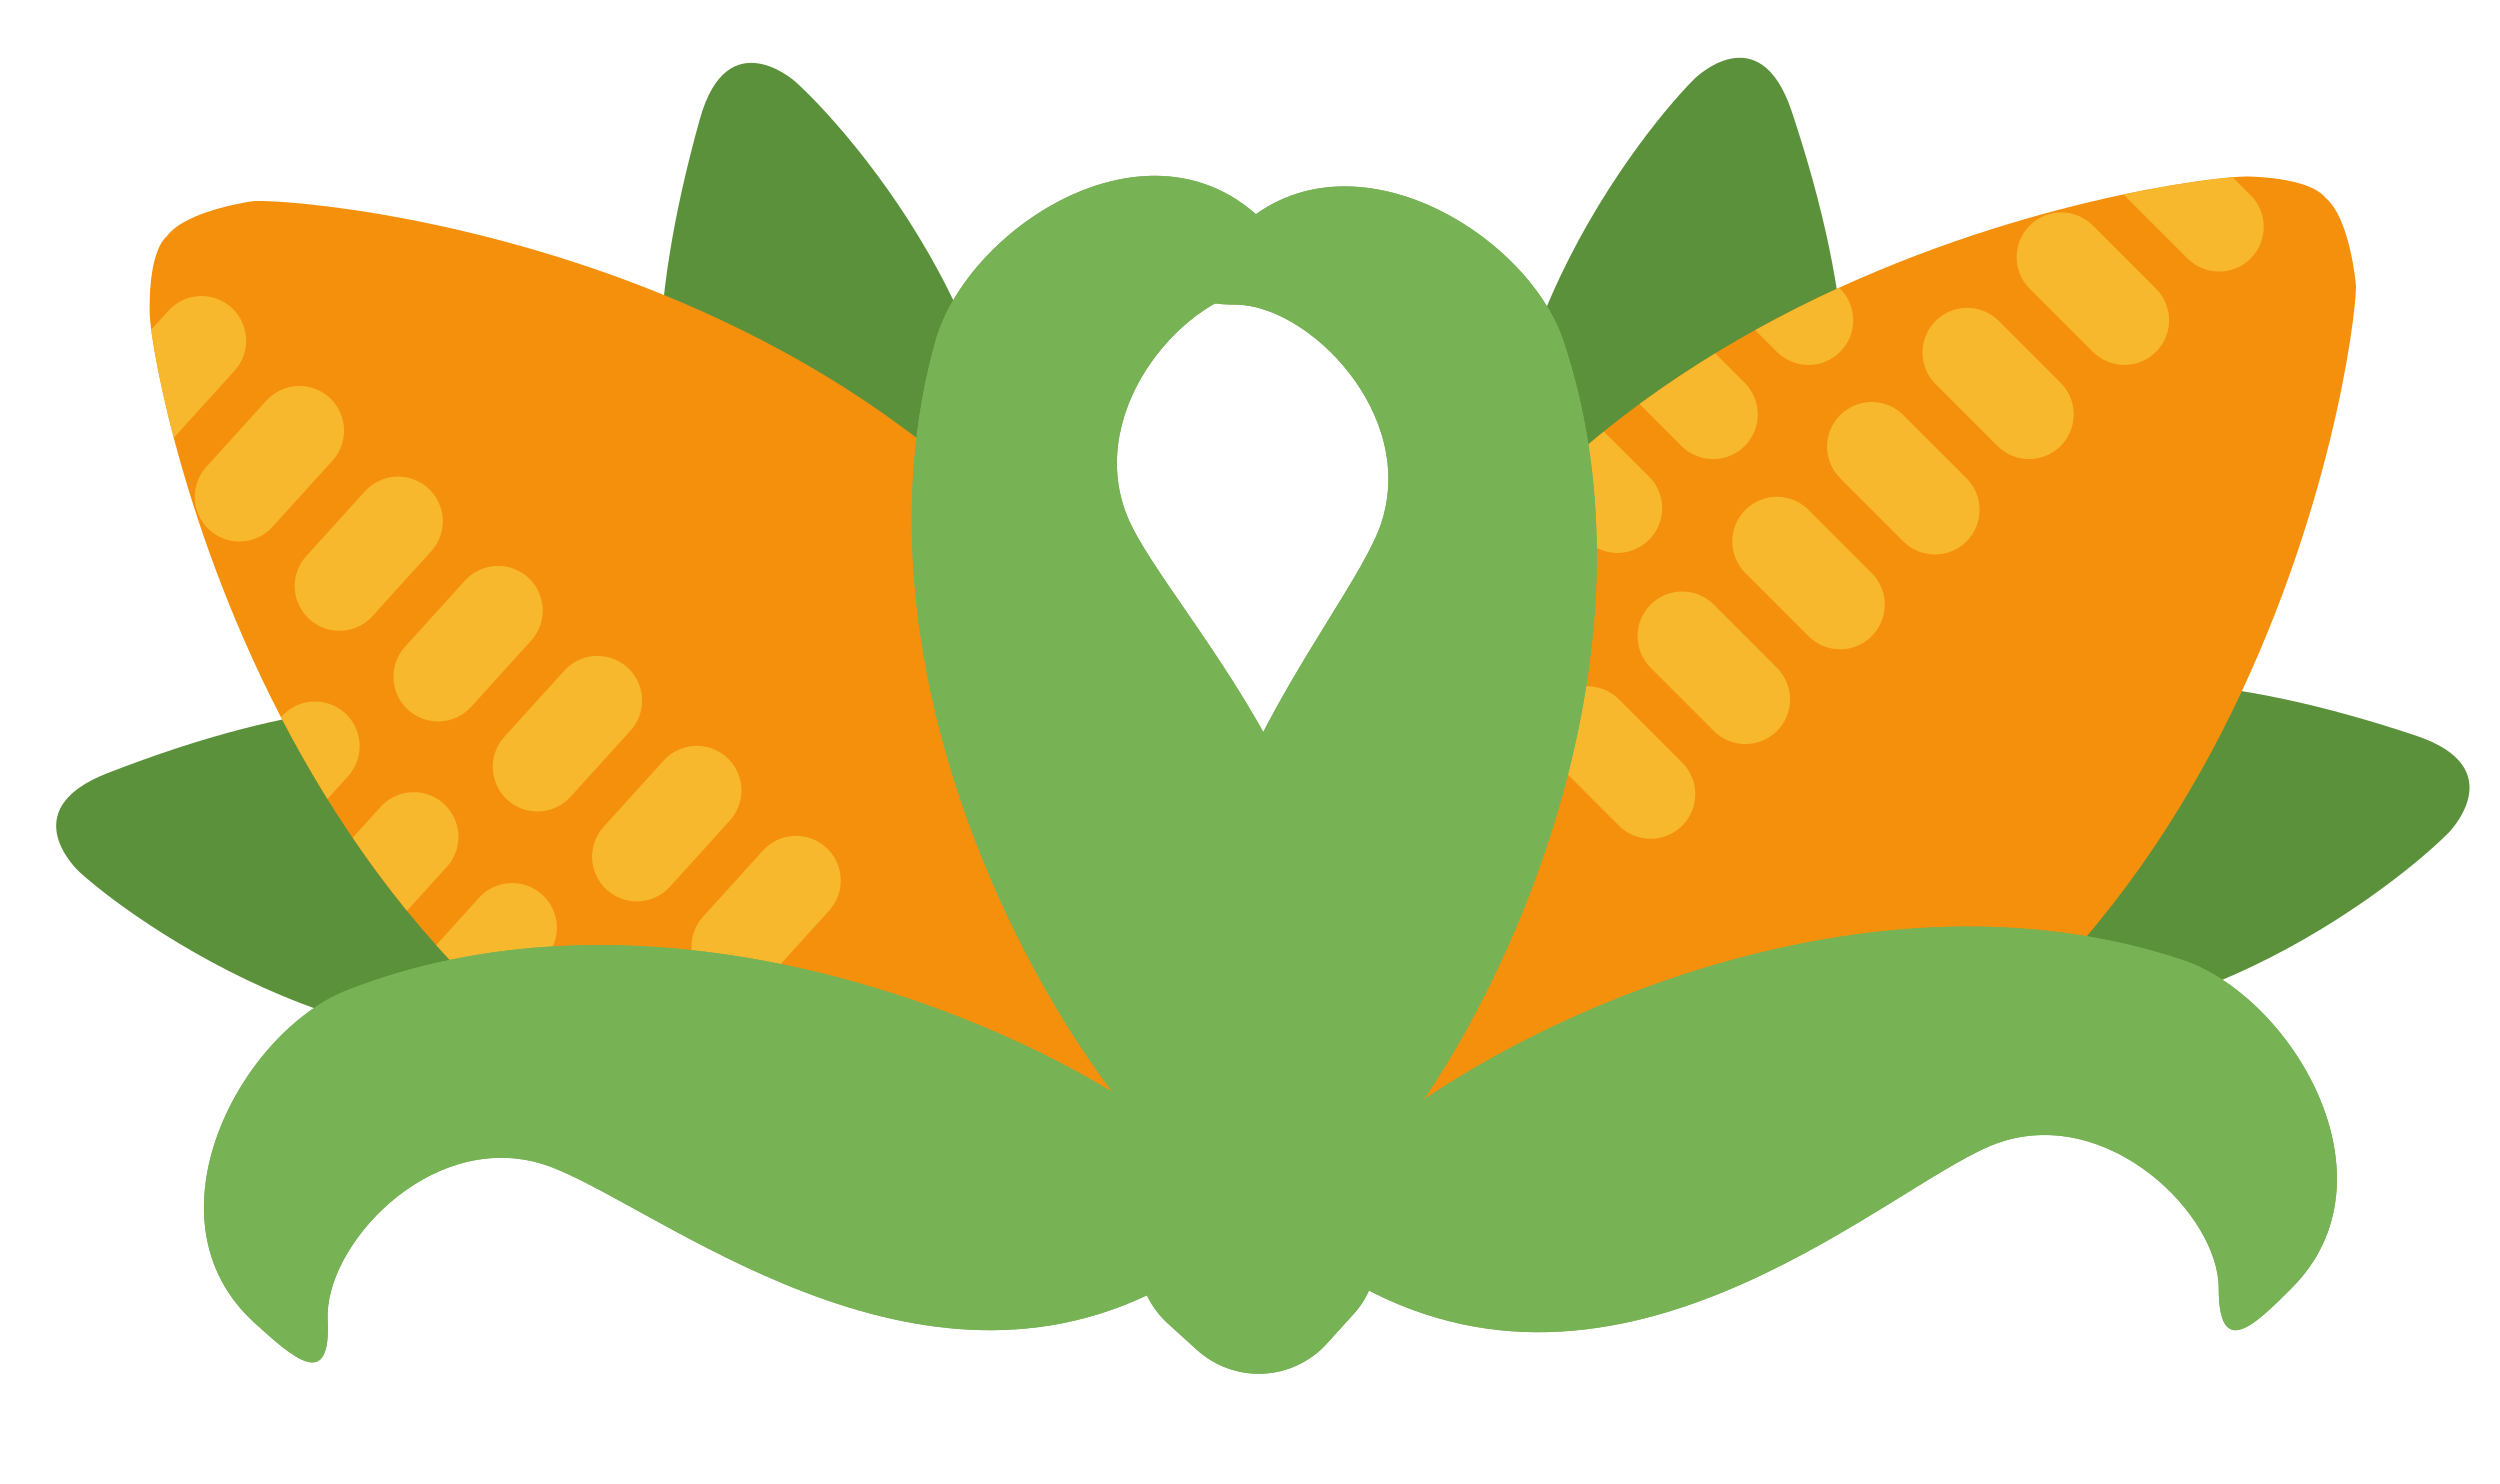 <svg width="64" height="38" viewBox="0 0 64 38" fill="none" xmlns="http://www.w3.org/2000/svg">
<path d="M43.373 2.022C41.71 3.686 36.718 10.34 39.214 16.164C41.709 21.987 45.123 18.403 46.7 13.669C47.532 11.173 47.532 7.845 45.869 2.854C45.037 0.358 43.373 2.022 43.373 2.022ZM62.677 21.326C61.014 22.989 54.358 27.981 48.535 25.485C42.711 22.989 46.294 19.576 51.03 17.999C53.527 17.167 56.853 17.166 61.844 18.831C64.34 19.662 62.677 21.326 62.677 21.326Z" fill="#5C913B"/>
<path d="M60.314 7.317C60.314 7.317 60.169 5.59 59.533 5.064C59.098 4.518 57.515 4.518 57.515 4.518C55.851 4.518 36.717 7.014 33.39 23.651C32.795 26.624 38.017 31.892 41.028 31.289C57.667 27.963 60.313 8.98 60.314 7.317Z" fill="#F4900C"/>
<path d="M52.769 9.816L51.152 8.199C50.936 7.992 50.648 7.878 50.348 7.881C50.049 7.884 49.763 8.004 49.551 8.215C49.34 8.427 49.219 8.713 49.216 9.012C49.213 9.311 49.327 9.6 49.534 9.816L51.152 11.434C51.368 11.641 51.657 11.755 51.956 11.752C52.255 11.749 52.541 11.628 52.753 11.417C52.964 11.205 53.084 10.919 53.087 10.62C53.09 10.32 52.976 10.032 52.769 9.816ZM43.064 11.435C43.28 11.642 43.569 11.756 43.868 11.753C44.167 11.75 44.453 11.629 44.665 11.418C44.876 11.206 44.996 10.92 44.999 10.621C45.002 10.321 44.888 10.033 44.681 9.817L43.911 9.047C43.257 9.445 42.609 9.876 41.973 10.344L43.064 11.435ZM45.49 9.008C45.704 9.222 45.995 9.343 46.298 9.343C46.602 9.343 46.893 9.222 47.107 9.008C47.321 8.794 47.442 8.503 47.442 8.199C47.442 7.896 47.321 7.605 47.107 7.391L47.082 7.366C46.371 7.691 45.651 8.054 44.933 8.452L45.49 9.008ZM40.637 13.861C40.855 14.058 41.14 14.163 41.434 14.155C41.727 14.148 42.007 14.028 42.215 13.82C42.422 13.613 42.542 13.334 42.55 13.04C42.558 12.746 42.453 12.461 42.256 12.243L41.058 11.047C40.472 11.521 39.902 12.032 39.351 12.575L40.637 13.861ZM51.96 5.773C51.854 5.879 51.77 6.005 51.712 6.144C51.654 6.283 51.625 6.431 51.625 6.581C51.625 6.732 51.654 6.88 51.712 7.019C51.77 7.158 51.854 7.284 51.96 7.39L53.577 9.007C53.791 9.221 54.082 9.342 54.386 9.342C54.689 9.342 54.98 9.221 55.194 9.007C55.408 8.793 55.529 8.502 55.529 8.198C55.529 7.895 55.408 7.604 55.194 7.39L53.577 5.773C53.362 5.559 53.072 5.438 52.769 5.438C52.465 5.438 52.175 5.559 51.96 5.773ZM54.368 4.977C54.374 4.984 54.376 4.993 54.383 5L56 6.617C56.214 6.831 56.505 6.952 56.809 6.952C57.112 6.952 57.403 6.831 57.617 6.617C57.831 6.403 57.952 6.112 57.952 5.808C57.952 5.505 57.831 5.214 57.617 5L57.155 4.538C56.615 4.582 55.639 4.71 54.368 4.977ZM50.343 13.861C50.557 13.646 50.677 13.355 50.677 13.052C50.677 12.749 50.557 12.458 50.343 12.243L48.725 10.626C48.511 10.412 48.22 10.291 47.916 10.291C47.613 10.291 47.322 10.412 47.108 10.626C46.894 10.84 46.773 11.131 46.773 11.434C46.773 11.738 46.894 12.028 47.108 12.243L48.725 13.861C48.94 14.075 49.231 14.195 49.534 14.195C49.837 14.195 50.128 14.075 50.343 13.861ZM47.915 16.287C48.021 16.181 48.105 16.055 48.163 15.916C48.221 15.777 48.25 15.628 48.25 15.478C48.25 15.328 48.221 15.179 48.163 15.04C48.105 14.901 48.021 14.775 47.915 14.669L46.298 13.052C46.192 12.946 46.066 12.862 45.927 12.804C45.788 12.747 45.64 12.717 45.489 12.717C45.339 12.717 45.191 12.747 45.052 12.804C44.913 12.862 44.787 12.946 44.681 13.052C44.575 13.158 44.491 13.284 44.433 13.423C44.376 13.562 44.346 13.71 44.346 13.861C44.346 14.011 44.376 14.159 44.433 14.298C44.491 14.437 44.575 14.563 44.681 14.669L46.298 16.287C46.513 16.501 46.803 16.622 47.106 16.622C47.41 16.622 47.7 16.501 47.915 16.287ZM43.064 21.139C43.278 20.924 43.399 20.633 43.399 20.33C43.399 20.027 43.278 19.736 43.064 19.521L41.446 17.904C41.34 17.798 41.214 17.714 41.075 17.656C40.936 17.599 40.788 17.569 40.638 17.569C40.487 17.569 40.339 17.599 40.2 17.656C40.061 17.714 39.935 17.798 39.829 17.904C39.723 18.01 39.639 18.136 39.581 18.275C39.524 18.414 39.494 18.562 39.494 18.712C39.494 18.863 39.524 19.011 39.581 19.15C39.639 19.289 39.723 19.415 39.829 19.521L41.446 21.139C41.661 21.353 41.952 21.473 42.255 21.473C42.558 21.473 42.849 21.353 43.064 21.139ZM42.256 15.478C42.15 15.584 42.066 15.71 42.008 15.849C41.95 15.988 41.921 16.137 41.921 16.287C41.921 16.437 41.95 16.586 42.008 16.725C42.066 16.864 42.15 16.99 42.256 17.096L43.873 18.713C44.087 18.927 44.378 19.048 44.682 19.048C44.985 19.048 45.276 18.928 45.49 18.713C45.705 18.499 45.826 18.208 45.826 17.905C45.826 17.602 45.705 17.311 45.491 17.096L43.873 15.478C43.767 15.372 43.641 15.287 43.502 15.23C43.363 15.172 43.215 15.143 43.065 15.143C42.914 15.143 42.766 15.172 42.627 15.23C42.488 15.287 42.362 15.372 42.256 15.478Z" fill="#F7B82D"/>
<path d="M55.866 24.574C48.741 22.2 40.769 25.226 36.448 28.15C39.373 23.829 42.398 15.856 40.024 8.732C39.09 5.932 34.422 3.131 31.622 5.931C30.688 6.865 29.755 7.799 31.622 7.799C33.489 7.799 36.289 10.599 35.357 13.4C34.522 15.905 28.468 22.142 31.204 28.775C30.934 28.89 30.681 29.054 30.46 29.274L29.745 29.988C29.303 30.429 29.055 31.028 29.055 31.652C29.055 32.277 29.303 32.876 29.745 33.317L30.461 34.033C31.38 34.953 32.87 34.953 33.789 34.033L34.504 33.317C34.624 33.196 34.73 33.063 34.82 32.919C41.819 36.759 48.567 30.12 51.199 29.242C53.999 28.309 56.799 31.11 56.799 32.976C56.799 34.843 57.733 33.91 58.666 32.976C61.467 30.176 58.665 25.506 55.866 24.574Z" fill="#77B255"/>
<path d="M55.866 24.574C48.741 22.2 40.769 25.226 36.448 28.15C39.373 23.829 42.398 15.856 40.024 8.732C39.09 5.932 34.422 3.131 31.622 5.931C30.688 6.865 29.755 7.799 31.622 7.799C33.489 7.799 36.289 10.599 35.357 13.4C34.522 15.905 28.468 22.142 31.204 28.775C30.934 28.89 30.681 29.054 30.46 29.274L29.745 29.988C29.303 30.429 29.055 31.028 29.055 31.652C29.055 32.277 29.303 32.876 29.745 33.317L30.461 34.033C31.38 34.953 32.87 34.953 33.789 34.033L34.504 33.317C34.624 33.196 34.73 33.063 34.82 32.919C41.819 36.759 48.567 30.12 51.199 29.242C53.999 28.309 56.799 31.11 56.799 32.976C56.799 34.843 57.733 33.91 58.666 32.976C61.467 30.176 58.665 25.506 55.866 24.574Z" fill="#77B255"/>
<g clip-path="url(#clip0)">
<path d="M2.039 22.328C3.783 23.907 10.675 28.565 16.369 25.784C22.062 23.005 18.314 19.772 13.507 18.431C10.973 17.723 7.649 17.887 2.747 19.794C0.295 20.749 2.039 22.328 2.039 22.328ZM20.366 2.095C22.11 3.674 27.424 10.075 25.218 16.015C23.013 21.955 19.427 18.544 17.618 13.892C16.664 11.439 16.499 8.117 17.916 3.05C18.622 0.516 20.366 2.095 20.366 2.095Z" fill="#5C913B"/>
<path d="M6.491 5.147C6.491 5.147 4.773 5.377 4.279 6.038C3.756 6.499 3.834 8.08 3.834 8.08C3.916 9.742 7.353 28.73 24.134 31.232C27.133 31.679 32.137 26.203 31.386 23.226C27.243 6.771 8.152 5.066 6.491 5.147Z" fill="#F4900C"/>
<path d="M9.36 12.559L7.824 14.254C7.628 14.48 7.528 14.774 7.546 15.072C7.564 15.371 7.698 15.651 7.92 15.852C8.141 16.053 8.433 16.159 8.732 16.147C9.031 16.136 9.314 16.008 9.519 15.79L11.055 14.094C11.252 13.868 11.351 13.574 11.333 13.276C11.315 12.977 11.181 12.697 10.959 12.496C10.737 12.296 10.445 12.19 10.146 12.201C9.848 12.213 9.565 12.342 9.36 12.559ZM11.456 22.172C11.652 21.946 11.752 21.652 11.733 21.354C11.716 21.055 11.581 20.775 11.359 20.575C11.137 20.374 10.846 20.268 10.547 20.28C10.248 20.291 9.965 20.42 9.76 20.637L9.029 21.444C9.459 22.078 9.921 22.704 10.42 23.316L11.456 22.172ZM8.912 19.869C9.115 19.644 9.221 19.348 9.206 19.045C9.191 18.742 9.057 18.458 8.832 18.254C8.607 18.05 8.311 17.945 8.008 17.959C7.705 17.974 7.421 18.109 7.217 18.334L7.193 18.36C7.553 19.054 7.951 19.755 8.384 20.453L8.912 19.869ZM13.998 24.477C14.184 24.249 14.275 23.959 14.253 23.666C14.231 23.373 14.098 23.1 13.88 22.903C13.663 22.706 13.378 22.6 13.084 22.607C12.791 22.613 12.511 22.733 12.303 22.939L11.167 24.195C11.669 24.757 12.208 25.301 12.778 25.825L13.998 24.477ZM5.361 13.567C5.473 13.668 5.603 13.745 5.744 13.796C5.886 13.847 6.036 13.869 6.186 13.861C6.335 13.854 6.483 13.817 6.618 13.753C6.754 13.689 6.876 13.598 6.976 13.487L8.512 11.792C8.715 11.567 8.821 11.271 8.806 10.968C8.791 10.665 8.657 10.381 8.432 10.177C8.207 9.973 7.911 9.867 7.608 9.882C7.305 9.897 7.02 10.032 6.817 10.257L5.282 11.952C5.078 12.177 4.972 12.473 4.987 12.776C5.002 13.079 5.137 13.363 5.361 13.567ZM4.448 11.201C4.454 11.195 4.463 11.192 4.47 11.185L6.005 9.49C6.209 9.265 6.315 8.969 6.3 8.666C6.285 8.363 6.15 8.079 5.925 7.875C5.7 7.671 5.404 7.565 5.101 7.58C4.798 7.595 4.514 7.73 4.31 7.955L3.872 8.439C3.942 8.976 4.118 9.945 4.448 11.201ZM13.519 14.783C13.294 14.579 12.998 14.474 12.695 14.489C12.392 14.504 12.107 14.638 11.903 14.862L10.368 16.558C10.165 16.783 10.059 17.079 10.074 17.382C10.089 17.685 10.223 17.97 10.448 18.173C10.673 18.377 10.969 18.483 11.272 18.468C11.575 18.453 11.86 18.318 12.063 18.093L13.599 16.398C13.803 16.173 13.908 15.877 13.893 15.574C13.878 15.271 13.744 14.986 13.519 14.783ZM16.062 17.088C15.951 16.987 15.821 16.909 15.679 16.858C15.538 16.808 15.388 16.786 15.238 16.793C15.088 16.8 14.941 16.837 14.805 16.902C14.669 16.966 14.547 17.056 14.446 17.168L12.911 18.863C12.81 18.974 12.732 19.104 12.682 19.245C12.631 19.387 12.609 19.537 12.617 19.687C12.624 19.837 12.661 19.984 12.725 20.119C12.789 20.255 12.88 20.377 12.991 20.477C13.102 20.578 13.232 20.656 13.374 20.707C13.515 20.757 13.665 20.779 13.815 20.772C13.965 20.765 14.112 20.728 14.248 20.664C14.383 20.599 14.505 20.509 14.606 20.398L16.142 18.703C16.346 18.478 16.451 18.182 16.436 17.879C16.422 17.576 16.287 17.291 16.062 17.088ZM21.148 21.693C20.923 21.49 20.626 21.384 20.323 21.399C20.02 21.414 19.736 21.549 19.532 21.773L17.997 23.469C17.896 23.58 17.818 23.71 17.767 23.852C17.717 23.993 17.695 24.143 17.702 24.293C17.709 24.443 17.746 24.59 17.811 24.726C17.875 24.862 17.965 24.983 18.076 25.084C18.188 25.185 18.318 25.263 18.459 25.313C18.601 25.364 18.751 25.386 18.901 25.379C19.05 25.371 19.198 25.334 19.333 25.27C19.469 25.206 19.591 25.116 19.692 25.004L21.228 23.309C21.431 23.084 21.537 22.788 21.522 22.485C21.507 22.182 21.372 21.897 21.148 21.693ZM15.534 22.78C15.645 22.881 15.775 22.959 15.917 23.009C16.058 23.06 16.208 23.082 16.358 23.075C16.508 23.067 16.655 23.03 16.791 22.966C16.927 22.902 17.049 22.811 17.15 22.7L18.685 21.005C18.889 20.78 18.995 20.484 18.98 20.181C18.965 19.878 18.83 19.593 18.605 19.39C18.381 19.186 18.084 19.08 17.781 19.095C17.478 19.11 17.194 19.244 16.99 19.469L15.454 21.165C15.353 21.276 15.275 21.406 15.225 21.547C15.174 21.689 15.152 21.839 15.159 21.989C15.166 22.139 15.203 22.286 15.268 22.422C15.332 22.557 15.422 22.679 15.534 22.78Z" fill="#F7B82D"/>
<path d="M23.947 8.737C21.927 15.971 25.343 23.784 28.477 27.955C24.017 25.247 15.904 22.619 8.906 25.342C6.156 26.413 3.588 31.214 6.523 33.872C7.502 34.759 8.481 35.645 8.389 33.78C8.297 31.915 10.955 28.98 13.799 29.773C16.342 30.483 22.87 36.222 29.36 33.162C29.488 33.426 29.665 33.671 29.895 33.88L30.643 34.559C31.106 34.978 31.716 35.197 32.34 35.166C32.964 35.135 33.549 34.858 33.968 34.395L34.648 33.645C35.522 32.681 35.448 31.193 34.484 30.321L33.733 29.642C33.607 29.528 33.469 29.429 33.32 29.346C36.81 22.166 29.846 15.754 28.839 13.168C27.769 10.418 30.429 7.483 32.292 7.391C34.157 7.299 33.179 6.412 32.2 5.526C29.265 2.867 24.739 5.896 23.947 8.737Z" fill="#77B255"/>
<path d="M23.947 8.737C21.927 15.971 25.343 23.784 28.477 27.955C24.017 25.247 15.904 22.619 8.906 25.342C6.155 26.413 3.588 31.214 6.523 33.872C7.502 34.759 8.481 35.645 8.389 33.78C8.297 31.915 10.955 28.98 13.799 29.773C16.342 30.483 22.87 36.222 29.36 33.162C29.488 33.426 29.664 33.671 29.895 33.88L30.643 34.559C31.106 34.978 31.716 35.197 32.34 35.166C32.964 35.135 33.549 34.858 33.968 34.395L34.648 33.645C35.522 32.681 35.448 31.193 34.484 30.321L33.733 29.642C33.607 29.528 33.468 29.429 33.32 29.346C36.81 22.166 29.846 15.754 28.839 13.168C27.769 10.418 30.429 7.483 32.292 7.391C34.157 7.299 33.179 6.412 32.2 5.526C29.265 2.867 24.739 5.896 23.947 8.737Z" fill="#77B255"/>
</g>
<defs>
<clipPath id="clip0">
<rect width="36" height="36" fill="white" transform="translate(1.777 37.733) rotate(-92.829)"/>
</clipPath>
</defs>
</svg>

